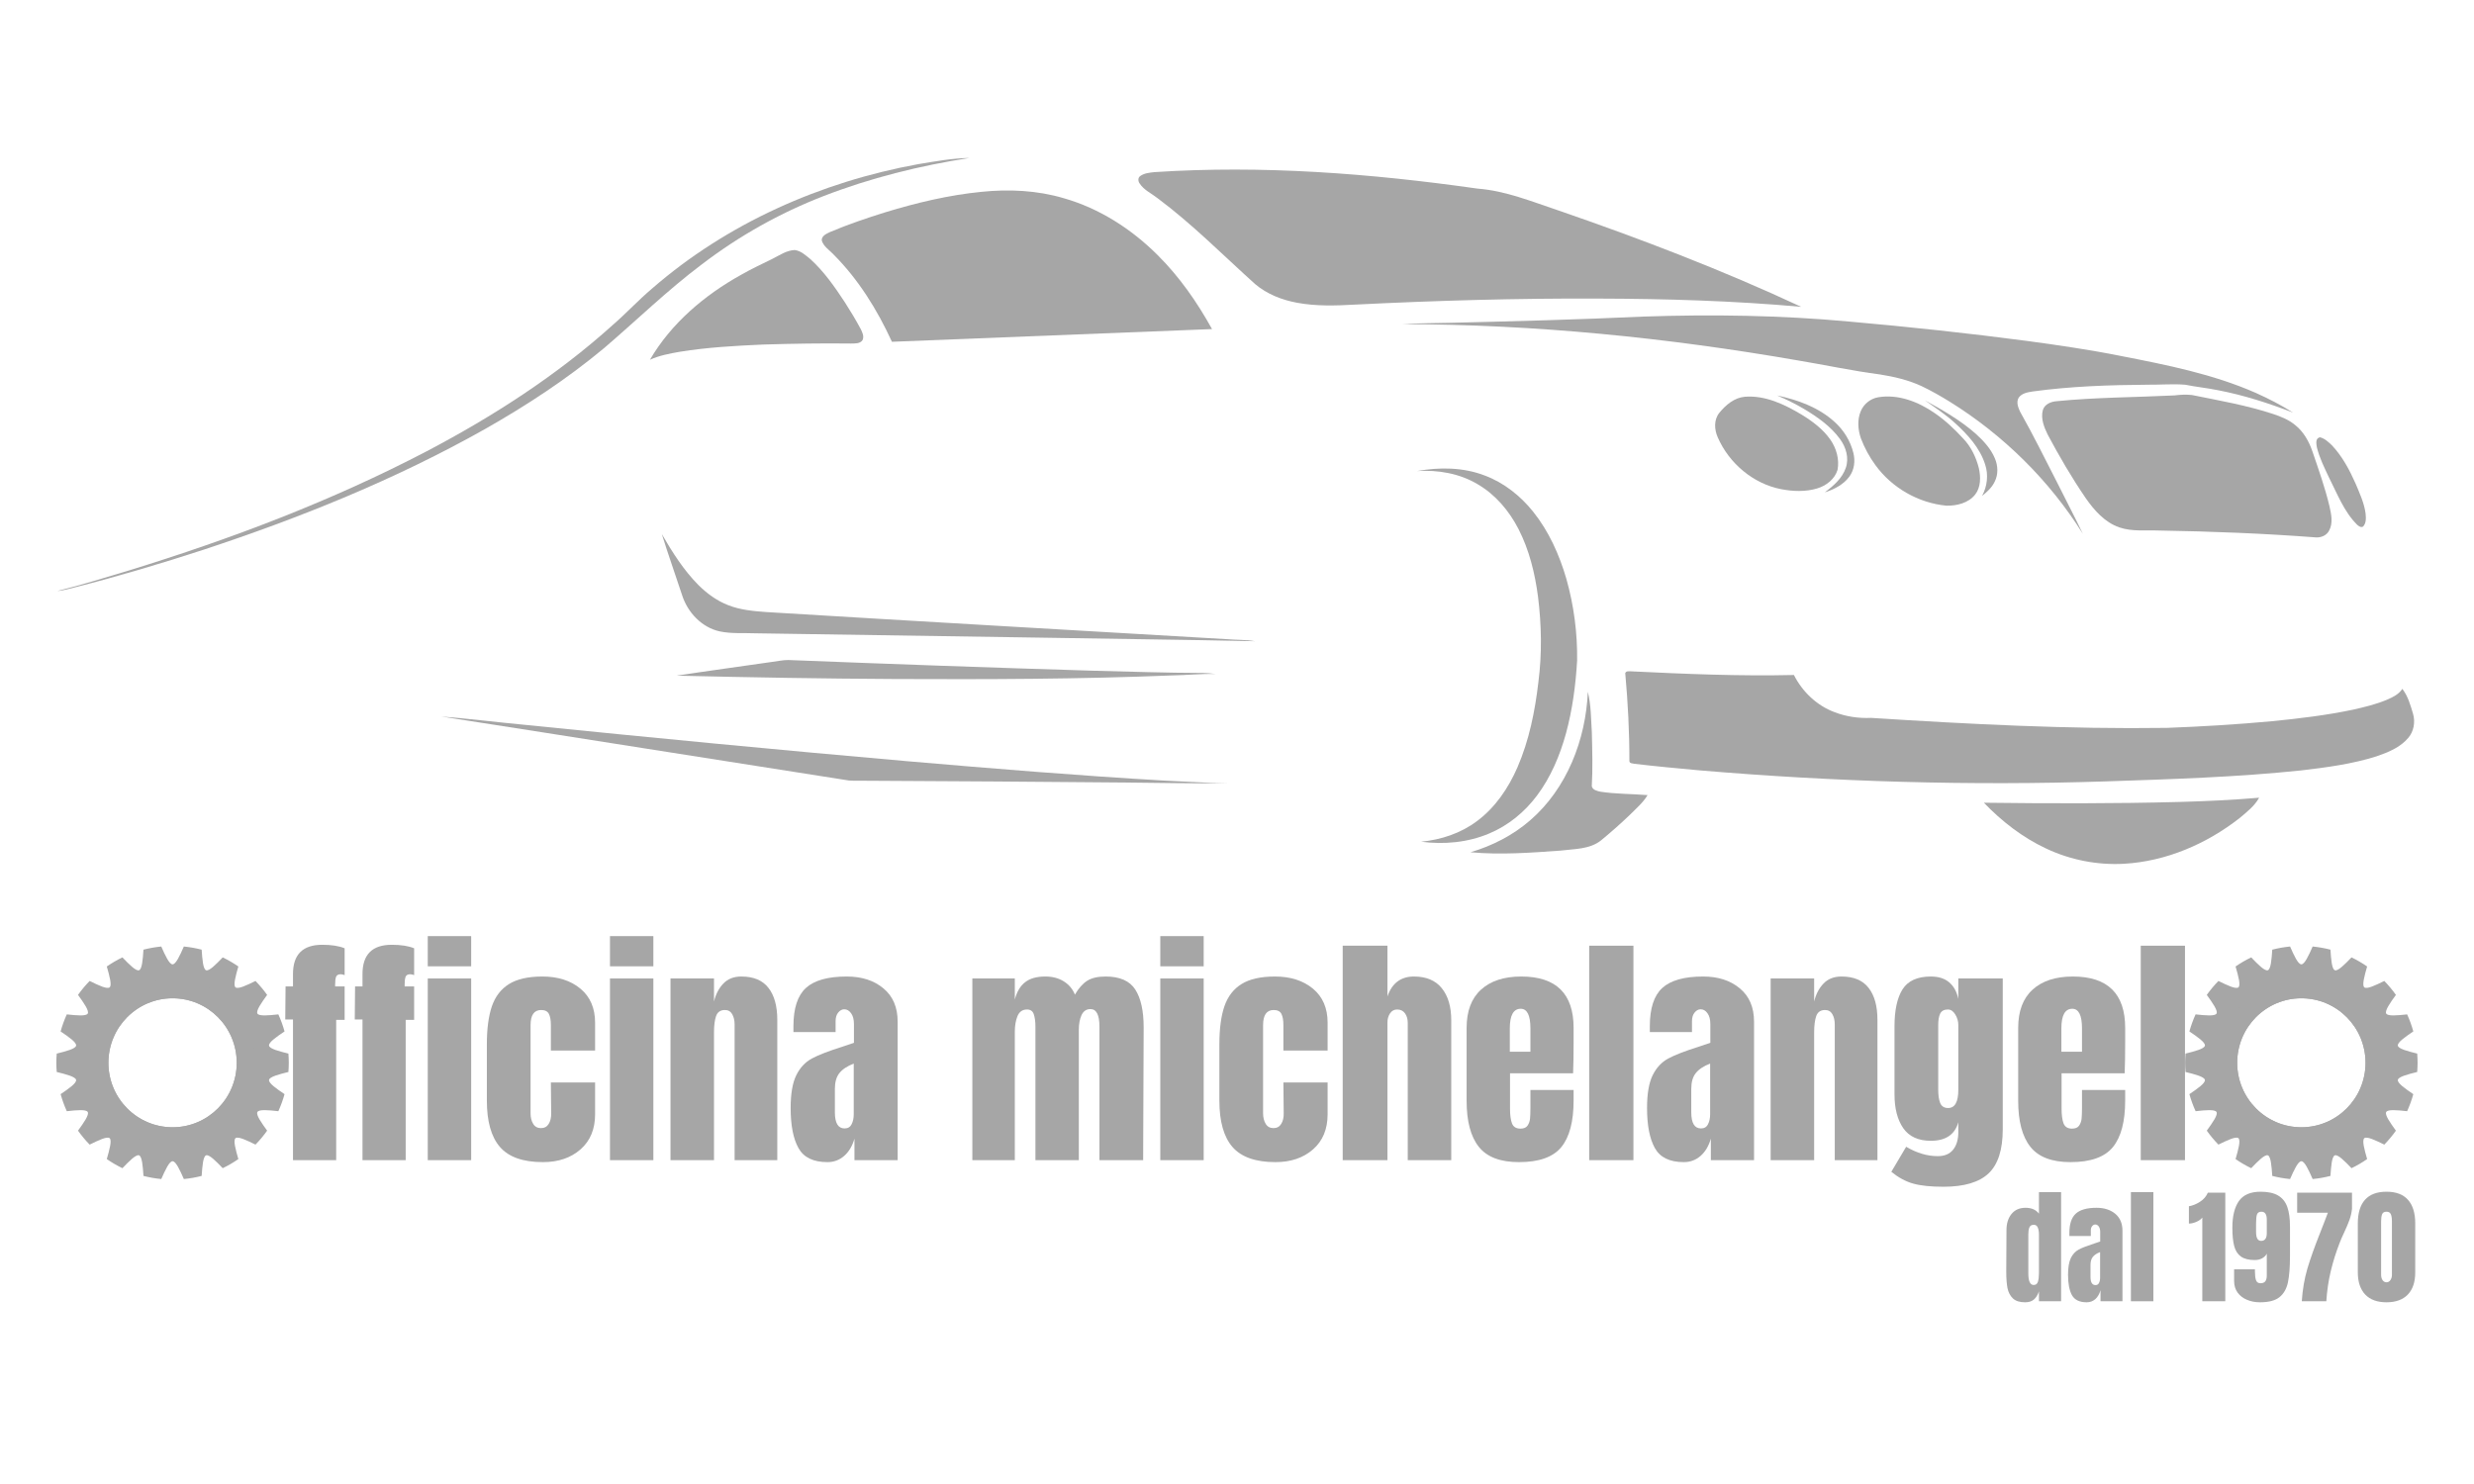 <?xml version="1.0" encoding="UTF-8"?>
<svg xmlns="http://www.w3.org/2000/svg" xmlns:xlink="http://www.w3.org/1999/xlink" width="375pt" height="225pt" viewBox="0 0 375 225" version="1.2">
<defs>
<g>
<symbol overflow="visible" id="glyph0-0">
<path style="stroke:none;" d=""/>
</symbol>
<symbol overflow="visible" id="glyph0-1">
<path style="stroke:none;" d="M 1.922 -21.328 L 0.75 -21.328 L 0.797 -26.344 L 1.922 -26.344 L 1.922 -28.219 C 1.922 -31.176 3.398 -32.656 6.359 -32.656 C 7.766 -32.656 8.895 -32.477 9.75 -32.125 L 9.75 -28.062 C 9.5 -28.145 9.297 -28.188 9.141 -28.188 C 8.785 -28.188 8.555 -28.055 8.453 -27.797 C 8.359 -27.547 8.312 -27.172 8.312 -26.672 L 8.312 -26.344 L 9.75 -26.344 L 9.75 -21.266 L 8.469 -21.266 L 8.469 0 L 1.922 0 Z M 1.922 -21.328 "/>
</symbol>
<symbol overflow="visible" id="glyph0-2">
<path style="stroke:none;" d="M 1.281 -29.391 L 1.281 -33.969 L 7.859 -33.969 L 7.859 -29.391 Z M 1.281 0 L 1.281 -27.547 L 7.859 -27.547 L 7.859 0 Z M 1.281 0 "/>
</symbol>
<symbol overflow="visible" id="glyph0-3">
<path style="stroke:none;" d="M 9.594 0.297 C 6.582 0.297 4.41 -0.469 3.078 -2 C 1.754 -3.531 1.094 -5.875 1.094 -9.031 L 1.094 -17.531 C 1.094 -19.914 1.348 -21.852 1.859 -23.344 C 2.379 -24.832 3.242 -25.953 4.453 -26.703 C 5.672 -27.461 7.359 -27.844 9.516 -27.844 C 11.879 -27.844 13.801 -27.227 15.281 -26 C 16.758 -24.77 17.5 -23.051 17.5 -20.844 L 17.5 -16.625 L 10.797 -16.625 L 10.797 -20.5 C 10.797 -21.227 10.695 -21.785 10.5 -22.172 C 10.301 -22.566 9.91 -22.766 9.328 -22.766 C 8.254 -22.766 7.719 -22 7.719 -20.469 L 7.719 -7.109 C 7.719 -6.484 7.848 -5.953 8.109 -5.516 C 8.367 -5.078 8.766 -4.859 9.297 -4.859 C 9.816 -4.859 10.207 -5.07 10.469 -5.5 C 10.738 -5.926 10.863 -6.477 10.844 -7.156 L 10.797 -11.781 L 17.5 -11.781 L 17.5 -6.953 C 17.5 -4.703 16.766 -2.93 15.297 -1.641 C 13.828 -0.348 11.926 0.297 9.594 0.297 Z M 9.594 0.297 "/>
</symbol>
<symbol overflow="visible" id="glyph0-4">
<path style="stroke:none;" d="M 1.312 -27.547 L 7.906 -27.547 L 7.906 -24.047 C 8.176 -25.172 8.648 -26.082 9.328 -26.781 C 10.004 -27.488 10.91 -27.844 12.047 -27.844 C 13.898 -27.844 15.27 -27.27 16.156 -26.125 C 17.051 -24.988 17.5 -23.367 17.5 -21.266 L 17.5 0 L 11.031 0 L 11.031 -20.578 C 11.031 -21.18 10.91 -21.695 10.672 -22.125 C 10.43 -22.551 10.062 -22.766 9.562 -22.766 C 8.883 -22.766 8.438 -22.457 8.219 -21.844 C 8.008 -21.227 7.906 -20.406 7.906 -19.375 L 7.906 0 L 1.312 0 Z M 1.312 -27.547 "/>
</symbol>
<symbol overflow="visible" id="glyph0-5">
<path style="stroke:none;" d="M 6.328 0.297 C 4.191 0.297 2.727 -0.41 1.938 -1.828 C 1.145 -3.242 0.75 -5.27 0.75 -7.906 C 0.75 -10.062 1.031 -11.711 1.594 -12.859 C 2.164 -14.016 2.953 -14.863 3.953 -15.406 C 4.953 -15.945 6.484 -16.539 8.547 -17.188 L 10.344 -17.797 L 10.344 -20.625 C 10.344 -21.344 10.195 -21.895 9.906 -22.281 C 9.625 -22.676 9.281 -22.875 8.875 -22.875 C 8.531 -22.875 8.223 -22.707 7.953 -22.375 C 7.691 -22.051 7.562 -21.613 7.562 -21.062 L 7.562 -19.422 L 1.172 -19.422 L 1.172 -20.312 C 1.172 -23.02 1.801 -24.953 3.062 -26.109 C 4.332 -27.266 6.395 -27.844 9.25 -27.844 C 11.531 -27.844 13.383 -27.242 14.812 -26.047 C 16.25 -24.859 16.969 -23.176 16.969 -21 L 16.969 0 L 10.422 0 L 10.422 -3.266 C 10.098 -2.141 9.578 -1.266 8.859 -0.641 C 8.141 -0.016 7.297 0.297 6.328 0.297 Z M 8.922 -4.812 C 9.422 -4.812 9.773 -5.02 9.984 -5.438 C 10.203 -5.852 10.312 -6.359 10.312 -6.953 L 10.312 -14.641 C 9.332 -14.266 8.609 -13.785 8.141 -13.203 C 7.68 -12.629 7.453 -11.828 7.453 -10.797 L 7.453 -7.266 C 7.453 -5.629 7.941 -4.812 8.922 -4.812 Z M 8.922 -4.812 "/>
</symbol>
<symbol overflow="visible" id="glyph0-6">
<path style="stroke:none;" d=""/>
</symbol>
<symbol overflow="visible" id="glyph0-7">
<path style="stroke:none;" d="M 1.312 -27.547 L 7.75 -27.547 L 7.75 -24.344 C 8.051 -25.52 8.566 -26.395 9.297 -26.969 C 10.023 -27.551 11.051 -27.844 12.375 -27.844 C 13.457 -27.844 14.391 -27.598 15.172 -27.109 C 15.961 -26.617 16.523 -25.945 16.859 -25.094 C 17.41 -26.051 18.023 -26.75 18.703 -27.188 C 19.379 -27.625 20.316 -27.844 21.516 -27.844 C 23.672 -27.844 25.172 -27.18 26.016 -25.859 C 26.859 -24.547 27.281 -22.633 27.281 -20.125 L 27.203 0 L 20.578 0 L 20.578 -20.25 C 20.578 -22.02 20.125 -22.906 19.219 -22.906 C 18.594 -22.906 18.141 -22.598 17.859 -21.984 C 17.586 -21.367 17.453 -20.641 17.453 -19.797 L 17.453 0 L 10.875 0 L 10.875 -20.25 C 10.875 -21.02 10.789 -21.645 10.625 -22.125 C 10.469 -22.602 10.125 -22.844 9.594 -22.844 C 8.914 -22.844 8.438 -22.508 8.156 -21.844 C 7.883 -21.176 7.75 -20.379 7.75 -19.453 L 7.75 0 L 1.312 0 Z M 1.312 -27.547 "/>
</symbol>
<symbol overflow="visible" id="glyph0-8">
<path style="stroke:none;" d="M 1.312 -32.516 L 8.094 -32.516 L 8.094 -24.828 C 8.789 -26.836 10.129 -27.844 12.109 -27.844 C 13.973 -27.844 15.379 -27.254 16.328 -26.078 C 17.285 -24.898 17.766 -23.281 17.766 -21.219 L 17.766 0 L 11.172 0 L 11.172 -20.812 C 11.172 -21.406 11.031 -21.891 10.75 -22.266 C 10.477 -22.648 10.082 -22.844 9.562 -22.844 C 9.102 -22.844 8.742 -22.645 8.484 -22.25 C 8.223 -21.863 8.094 -21.395 8.094 -20.844 L 8.094 0 L 1.312 0 Z M 1.312 -32.516 "/>
</symbol>
<symbol overflow="visible" id="glyph0-9">
<path style="stroke:none;" d="M 9.031 0.297 C 6.195 0.297 4.164 -0.477 2.938 -2.031 C 1.707 -3.582 1.094 -5.906 1.094 -9 L 1.094 -20.047 C 1.094 -22.586 1.816 -24.52 3.266 -25.844 C 4.723 -27.176 6.758 -27.844 9.375 -27.844 C 14.664 -27.844 17.312 -25.242 17.312 -20.047 L 17.312 -18.062 C 17.312 -16.051 17.285 -14.422 17.234 -13.172 L 7.672 -13.172 L 7.672 -7.828 C 7.672 -6.867 7.77 -6.117 7.969 -5.578 C 8.176 -5.047 8.602 -4.781 9.25 -4.781 C 9.758 -4.781 10.117 -4.93 10.328 -5.234 C 10.535 -5.535 10.66 -5.879 10.703 -6.266 C 10.742 -6.648 10.766 -7.219 10.766 -7.969 L 10.766 -10.641 L 17.312 -10.641 L 17.312 -9.062 C 17.312 -5.852 16.688 -3.488 15.438 -1.969 C 14.195 -0.457 12.062 0.297 9.031 0.297 Z M 10.766 -16.438 L 10.766 -19.984 C 10.766 -21.961 10.273 -22.953 9.297 -22.953 C 8.191 -22.953 7.641 -21.961 7.641 -19.984 L 7.641 -16.438 Z M 10.766 -16.438 "/>
</symbol>
<symbol overflow="visible" id="glyph0-10">
<path style="stroke:none;" d="M 1.312 0 L 1.312 -32.516 L 8.016 -32.516 L 8.016 0 Z M 1.312 0 "/>
</symbol>
<symbol overflow="visible" id="glyph0-11">
<path style="stroke:none;" d="M 8.734 4.031 C 6.773 4.031 5.238 3.867 4.125 3.547 C 3.008 3.234 1.91 2.641 0.828 1.766 L 3.078 -2.031 C 4.691 -1.082 6.285 -0.609 7.859 -0.609 C 8.891 -0.609 9.664 -0.93 10.188 -1.578 C 10.719 -2.234 10.984 -3.125 10.984 -4.25 L 10.984 -5.75 C 10.461 -3.875 9.07 -2.938 6.812 -2.938 C 4.926 -2.938 3.535 -3.57 2.641 -4.844 C 1.754 -6.125 1.312 -7.832 1.312 -9.969 L 1.312 -20.312 C 1.312 -22.75 1.719 -24.613 2.531 -25.906 C 3.352 -27.195 4.781 -27.844 6.812 -27.844 C 7.988 -27.844 8.922 -27.547 9.609 -26.953 C 10.297 -26.367 10.754 -25.535 10.984 -24.453 L 10.984 -27.547 L 17.719 -27.547 L 17.719 -4.672 C 17.719 -1.578 17.004 0.645 15.578 2 C 14.148 3.352 11.867 4.031 8.734 4.031 Z M 9.438 -7.906 C 10.469 -7.906 10.984 -8.832 10.984 -10.688 L 10.984 -20.5 C 10.984 -21.051 10.832 -21.578 10.531 -22.078 C 10.227 -22.586 9.852 -22.844 9.406 -22.844 C 8.832 -22.844 8.441 -22.633 8.234 -22.219 C 8.035 -21.801 7.938 -21.227 7.938 -20.5 L 7.938 -10.688 C 7.938 -9.852 8.035 -9.18 8.234 -8.672 C 8.441 -8.16 8.844 -7.906 9.438 -7.906 Z M 9.438 -7.906 "/>
</symbol>
<symbol overflow="visible" id="glyph1-0">
<path style="stroke:none;" d=""/>
</symbol>
<symbol overflow="visible" id="glyph1-1">
<path style="stroke:none;" d="M 3.422 0.156 C 2.609 0.156 1.992 -0.035 1.578 -0.422 C 1.16 -0.816 0.883 -1.336 0.75 -1.984 C 0.625 -2.629 0.562 -3.457 0.562 -4.469 L 0.594 -10.781 C 0.594 -11.781 0.844 -12.594 1.344 -13.219 C 1.852 -13.852 2.566 -14.172 3.484 -14.172 C 4.391 -14.172 5.066 -13.875 5.516 -13.281 L 5.516 -16.547 L 8.875 -16.547 L 8.875 0 L 5.516 0 L 5.516 -1.5 C 5.328 -0.945 5.066 -0.531 4.734 -0.25 C 4.41 0.02 3.973 0.156 3.422 0.156 Z M 4.719 -2.469 C 5.039 -2.469 5.254 -2.629 5.359 -2.953 C 5.461 -3.285 5.516 -3.723 5.516 -4.266 L 5.516 -10.141 C 5.516 -10.547 5.457 -10.891 5.344 -11.172 C 5.227 -11.453 5.023 -11.594 4.734 -11.594 C 4.398 -11.594 4.176 -11.457 4.062 -11.188 C 3.957 -10.926 3.906 -10.578 3.906 -10.141 L 3.906 -4.234 C 3.906 -3.055 4.176 -2.469 4.719 -2.469 Z M 4.719 -2.469 "/>
</symbol>
<symbol overflow="visible" id="glyph1-2">
<path style="stroke:none;" d="M 3.219 0.156 C 2.133 0.156 1.391 -0.203 0.984 -0.922 C 0.586 -1.648 0.391 -2.68 0.391 -4.016 C 0.391 -5.117 0.531 -5.961 0.812 -6.547 C 1.102 -7.141 1.504 -7.57 2.016 -7.844 C 2.523 -8.113 3.301 -8.414 4.344 -8.75 L 5.266 -9.062 L 5.266 -10.5 C 5.266 -10.863 5.191 -11.145 5.047 -11.344 C 4.898 -11.539 4.723 -11.641 4.516 -11.641 C 4.336 -11.641 4.18 -11.555 4.047 -11.391 C 3.91 -11.234 3.844 -11.016 3.844 -10.734 L 3.844 -9.891 L 0.594 -9.891 L 0.594 -10.344 C 0.594 -11.719 0.914 -12.695 1.562 -13.281 C 2.207 -13.875 3.258 -14.172 4.719 -14.172 C 5.875 -14.172 6.816 -13.867 7.547 -13.266 C 8.273 -12.66 8.641 -11.801 8.641 -10.688 L 8.641 0 L 5.312 0 L 5.312 -1.672 C 5.145 -1.086 4.879 -0.633 4.516 -0.312 C 4.148 0 3.719 0.156 3.219 0.156 Z M 4.547 -2.453 C 4.797 -2.453 4.973 -2.555 5.078 -2.766 C 5.191 -2.973 5.25 -3.234 5.25 -3.547 L 5.25 -7.453 C 4.75 -7.266 4.379 -7.02 4.141 -6.719 C 3.91 -6.426 3.797 -6.02 3.797 -5.5 L 3.797 -3.703 C 3.797 -2.867 4.047 -2.453 4.547 -2.453 Z M 4.547 -2.453 "/>
</symbol>
<symbol overflow="visible" id="glyph1-3">
<path style="stroke:none;" d="M 0.672 0 L 0.672 -16.547 L 4.078 -16.547 L 4.078 0 Z M 0.672 0 "/>
</symbol>
<symbol overflow="visible" id="glyph1-4">
<path style="stroke:none;" d=""/>
</symbol>
<symbol overflow="visible" id="glyph1-5">
<path style="stroke:none;" d="M 2.266 -12.688 C 2.047 -12.414 1.738 -12.195 1.344 -12.031 C 0.957 -11.863 0.586 -11.781 0.234 -11.781 L 0.234 -14.406 C 0.797 -14.5 1.352 -14.723 1.906 -15.078 C 2.457 -15.43 2.859 -15.895 3.109 -16.469 L 5.75 -16.469 L 5.75 0 L 2.266 0 Z M 2.266 -12.688 "/>
</symbol>
<symbol overflow="visible" id="glyph1-6">
<path style="stroke:none;" d="M 4.672 0.156 C 3.953 0.156 3.297 0.031 2.703 -0.219 C 2.109 -0.469 1.633 -0.832 1.281 -1.312 C 0.926 -1.801 0.75 -2.391 0.75 -3.078 L 0.75 -4.844 L 3.906 -4.844 L 3.906 -4.516 C 3.906 -3.973 3.957 -3.539 4.062 -3.219 C 4.164 -2.895 4.391 -2.734 4.734 -2.734 C 5.086 -2.734 5.336 -2.832 5.484 -3.031 C 5.629 -3.227 5.703 -3.523 5.703 -3.922 L 5.703 -7.219 C 5.555 -6.926 5.32 -6.691 5 -6.516 C 4.676 -6.336 4.301 -6.25 3.875 -6.25 C 2.977 -6.25 2.281 -6.426 1.781 -6.781 C 1.289 -7.133 0.953 -7.66 0.766 -8.359 C 0.578 -9.066 0.484 -10 0.484 -11.156 C 0.484 -12.895 0.812 -14.238 1.469 -15.188 C 2.133 -16.133 3.234 -16.609 4.766 -16.609 C 5.891 -16.609 6.773 -16.414 7.422 -16.031 C 8.078 -15.645 8.539 -15.066 8.812 -14.297 C 9.082 -13.535 9.219 -12.547 9.219 -11.328 L 9.219 -6.875 C 9.219 -5.176 9.113 -3.836 8.906 -2.859 C 8.695 -1.879 8.266 -1.129 7.609 -0.609 C 6.961 -0.098 5.984 0.156 4.672 0.156 Z M 4.844 -9.156 C 5.414 -9.156 5.703 -9.547 5.703 -10.328 L 5.703 -12.375 C 5.703 -13.176 5.43 -13.578 4.891 -13.578 C 4.547 -13.578 4.32 -13.441 4.219 -13.172 C 4.125 -12.898 4.078 -12.457 4.078 -11.844 L 4.078 -10.5 C 4.078 -9.602 4.332 -9.156 4.844 -9.156 Z M 4.844 -9.156 "/>
</symbol>
<symbol overflow="visible" id="glyph1-7">
<path style="stroke:none;" d="M 1.359 0 C 1.473 -1.758 1.754 -3.406 2.203 -4.938 C 2.66 -6.469 3.289 -8.242 4.094 -10.266 C 4.352 -10.898 4.539 -11.379 4.656 -11.703 L 5.312 -13.422 L 0.656 -13.422 L 0.656 -16.469 L 8.969 -16.469 L 8.969 -14.016 C 8.906 -13.422 8.773 -12.852 8.578 -12.312 C 8.379 -11.77 8.098 -11.109 7.734 -10.328 C 7.453 -9.734 7.238 -9.238 7.094 -8.844 C 6.539 -7.426 6.094 -6 5.75 -4.562 C 5.406 -3.125 5.18 -1.602 5.078 0 Z M 1.359 0 "/>
</symbol>
<symbol overflow="visible" id="glyph1-8">
<path style="stroke:none;" d="M 4.734 0.156 C 3.336 0.156 2.266 -0.234 1.516 -1.016 C 0.766 -1.805 0.391 -2.93 0.391 -4.391 L 0.391 -11.812 C 0.391 -13.375 0.75 -14.562 1.469 -15.375 C 2.195 -16.195 3.285 -16.609 4.734 -16.609 C 6.191 -16.609 7.281 -16.195 8 -15.375 C 8.727 -14.562 9.094 -13.375 9.094 -11.812 L 9.094 -4.391 C 9.094 -2.922 8.719 -1.797 7.969 -1.016 C 7.219 -0.234 6.141 0.156 4.734 0.156 Z M 4.734 -2.875 C 4.973 -2.875 5.172 -2.984 5.328 -3.203 C 5.484 -3.43 5.562 -3.695 5.562 -4 L 5.562 -12.125 C 5.562 -12.594 5.504 -12.953 5.391 -13.203 C 5.285 -13.453 5.066 -13.578 4.734 -13.578 C 4.398 -13.578 4.18 -13.453 4.078 -13.203 C 3.973 -12.953 3.922 -12.594 3.922 -12.125 L 3.922 -4 C 3.922 -3.695 3.992 -3.43 4.141 -3.203 C 4.297 -2.984 4.492 -2.875 4.734 -2.875 Z M 4.734 -2.875 "/>
</symbol>
</g>
<clipPath id="clip1">
  <path d="M 8.531 143.512 L 43.781 143.512 L 43.781 178.762 L 8.531 178.762 Z M 8.531 143.512 "/>
</clipPath>
<clipPath id="clip2">
  <path d="M 331.207 143.512 L 366.457 143.512 L 366.457 178.762 L 331.207 178.762 Z M 331.207 143.512 "/>
</clipPath>
<clipPath id="clip3">
  <path d="M 8.531 23.949 L 147 23.949 L 147 90 L 8.531 90 Z M 8.531 23.949 "/>
</clipPath>
</defs>
<g id="surface1">
<g style="fill:rgb(65.099%,65.099%,65.099%);fill-opacity:1;">
  <use xlink:href="#glyph0-1" x="42.488" y="175.901"/>
</g>
<g style="fill:rgb(65.099%,65.099%,65.099%);fill-opacity:1;">
  <use xlink:href="#glyph0-1" x="53.024" y="175.901"/>
</g>
<g style="fill:rgb(65.099%,65.099%,65.099%);fill-opacity:1;">
  <use xlink:href="#glyph0-2" x="63.559" y="175.901"/>
</g>
<g style="fill:rgb(65.099%,65.099%,65.099%);fill-opacity:1;">
  <use xlink:href="#glyph0-3" x="72.702" y="175.901"/>
</g>
<g style="fill:rgb(65.099%,65.099%,65.099%);fill-opacity:1;">
  <use xlink:href="#glyph0-2" x="91.176" y="175.901"/>
</g>
<g style="fill:rgb(65.099%,65.099%,65.099%);fill-opacity:1;">
  <use xlink:href="#glyph0-4" x="100.319" y="175.901"/>
</g>
<g style="fill:rgb(65.099%,65.099%,65.099%);fill-opacity:1;">
  <use xlink:href="#glyph0-5" x="119.094" y="175.901"/>
</g>
<g style="fill:rgb(65.099%,65.099%,65.099%);fill-opacity:1;">
  <use xlink:href="#glyph0-6" x="137.267" y="175.901"/>
</g>
<g style="fill:rgb(65.099%,65.099%,65.099%);fill-opacity:1;">
  <use xlink:href="#glyph0-7" x="146.072" y="175.901"/>
</g>
<g style="fill:rgb(65.099%,65.099%,65.099%);fill-opacity:1;">
  <use xlink:href="#glyph0-2" x="174.592" y="175.901"/>
</g>
<g style="fill:rgb(65.099%,65.099%,65.099%);fill-opacity:1;">
  <use xlink:href="#glyph0-3" x="183.735" y="175.901"/>
</g>
<g style="fill:rgb(65.099%,65.099%,65.099%);fill-opacity:1;">
  <use xlink:href="#glyph0-8" x="202.209" y="175.901"/>
</g>
<g style="fill:rgb(65.099%,65.099%,65.099%);fill-opacity:1;">
  <use xlink:href="#glyph0-9" x="221.21" y="175.901"/>
</g>
<g style="fill:rgb(65.099%,65.099%,65.099%);fill-opacity:1;">
  <use xlink:href="#glyph0-10" x="239.572" y="175.901"/>
</g>
<g style="fill:rgb(65.099%,65.099%,65.099%);fill-opacity:1;">
  <use xlink:href="#glyph0-5" x="248.903" y="175.901"/>
</g>
<g style="fill:rgb(65.099%,65.099%,65.099%);fill-opacity:1;">
  <use xlink:href="#glyph0-4" x="267.076" y="175.901"/>
</g>
<g style="fill:rgb(65.099%,65.099%,65.099%);fill-opacity:1;">
  <use xlink:href="#glyph0-11" x="285.851" y="175.901"/>
</g>
<g style="fill:rgb(65.099%,65.099%,65.099%);fill-opacity:1;">
  <use xlink:href="#glyph0-9" x="304.815" y="175.901"/>
</g>
<g style="fill:rgb(65.099%,65.099%,65.099%);fill-opacity:1;">
  <use xlink:href="#glyph0-10" x="323.176" y="175.901"/>
</g>
<g clip-path="url(#clip1)" clip-rule="nonzero">
<path style=" stroke:none;fill-rule:nonzero;fill:rgb(65.099%,65.099%,65.099%);fill-opacity:1;" d="M 26.156 170.914 C 20.785 170.914 16.43 166.539 16.43 161.137 C 16.43 155.734 20.785 151.355 26.156 151.355 C 31.531 151.355 35.883 155.734 35.883 161.137 C 35.883 166.539 31.531 170.914 26.156 170.914 Z M 43.715 162.531 C 43.75 162.07 43.773 161.605 43.773 161.137 C 43.773 160.664 43.75 160.203 43.715 159.742 C 42.254 159.379 40.863 159.012 40.781 158.539 C 40.695 158.051 41.879 157.227 43.129 156.383 C 42.883 155.488 42.566 154.625 42.191 153.797 C 40.695 153.961 39.262 154.094 39.02 153.676 C 38.777 153.25 39.605 152.066 40.492 150.844 C 39.957 150.094 39.367 149.387 38.727 148.73 C 37.375 149.398 36.07 150.016 35.699 149.699 C 35.328 149.387 35.711 147.992 36.129 146.535 C 35.379 146.016 34.586 145.555 33.758 145.156 C 32.715 146.246 31.699 147.273 31.238 147.105 C 30.785 146.941 30.668 145.496 30.566 143.984 C 29.691 143.758 28.789 143.598 27.867 143.508 C 27.262 144.895 26.652 146.211 26.156 146.211 C 25.664 146.211 25.055 144.895 24.445 143.508 C 23.527 143.598 22.625 143.758 21.746 143.984 C 21.648 145.496 21.531 146.941 21.078 147.105 C 20.617 147.273 19.602 146.246 18.555 145.156 C 17.727 145.555 16.938 146.016 16.188 146.535 C 16.605 147.992 16.988 149.387 16.617 149.699 C 16.242 150.016 14.938 149.398 13.59 148.73 C 12.945 149.387 12.359 150.094 11.824 150.844 C 12.711 152.066 13.539 153.25 13.297 153.676 C 13.055 154.094 11.621 153.961 10.125 153.797 C 9.75 154.625 9.434 155.488 9.188 156.383 C 10.438 157.227 11.621 158.051 11.535 158.539 C 11.453 159.012 10.062 159.379 8.598 159.742 C 8.562 160.203 8.539 160.664 8.539 161.137 C 8.539 161.605 8.562 162.07 8.598 162.531 C 10.062 162.895 11.453 163.258 11.535 163.73 C 11.621 164.219 10.438 165.047 9.188 165.891 C 9.434 166.781 9.75 167.645 10.125 168.477 C 11.621 168.312 13.055 168.176 13.297 168.598 C 13.539 169.023 12.711 170.203 11.824 171.426 C 12.359 172.18 12.945 172.887 13.59 173.543 C 14.938 172.875 16.242 172.258 16.617 172.57 C 16.988 172.887 16.605 174.281 16.188 175.734 C 16.938 176.258 17.727 176.719 18.555 177.117 C 19.602 176.027 20.617 175 21.078 175.168 C 21.531 175.332 21.648 176.777 21.746 178.289 C 22.625 178.516 23.527 178.676 24.445 178.762 C 25.055 177.379 25.664 176.062 26.156 176.062 C 26.652 176.062 27.262 177.379 27.867 178.762 C 28.789 178.676 29.691 178.516 30.566 178.289 C 30.668 176.777 30.785 175.332 31.238 175.168 C 31.699 175 32.715 176.027 33.758 177.117 C 34.586 176.719 35.379 176.258 36.129 175.734 C 35.711 174.281 35.328 172.887 35.699 172.57 C 36.07 172.258 37.375 172.875 38.727 173.543 C 39.367 172.887 39.957 172.18 40.492 171.426 C 39.605 170.203 38.777 169.023 39.02 168.598 C 39.262 168.176 40.695 168.312 42.191 168.477 C 42.566 167.645 42.883 166.781 43.129 165.891 C 41.879 165.047 40.695 164.219 40.781 163.73 C 40.863 163.258 42.254 162.895 43.715 162.531 "/>
</g>
<path style=" stroke:none;fill-rule:nonzero;fill:rgb(65.099%,65.099%,65.099%);fill-opacity:1;" d="M 26.156 170.914 C 20.785 170.914 16.43 166.539 16.43 161.137 C 16.43 155.734 20.785 151.355 26.156 151.355 C 31.531 151.355 35.883 155.734 35.883 161.137 C 35.883 166.539 31.531 170.914 26.156 170.914 Z M 26.156 148.512 C 19.223 148.512 13.602 154.164 13.602 161.137 C 13.602 168.109 19.223 173.762 26.156 173.762 C 33.094 173.762 38.715 168.109 38.715 161.137 C 38.715 154.164 33.094 148.512 26.156 148.512 "/>
<g clip-path="url(#clip2)" clip-rule="nonzero">
<path style=" stroke:none;fill-rule:nonzero;fill:rgb(65.099%,65.099%,65.099%);fill-opacity:1;" d="M 348.832 170.914 C 343.461 170.914 339.105 166.539 339.105 161.137 C 339.105 155.734 343.461 151.355 348.832 151.355 C 354.203 151.355 358.559 155.734 358.559 161.137 C 358.559 166.539 354.203 170.914 348.832 170.914 Z M 366.391 162.531 C 366.426 162.07 366.449 161.605 366.449 161.137 C 366.449 160.664 366.426 160.203 366.391 159.742 C 364.93 159.379 363.535 159.012 363.457 158.539 C 363.371 158.051 364.551 157.227 365.801 156.383 C 365.555 155.488 365.242 154.625 364.863 153.797 C 363.371 153.961 361.938 154.094 361.695 153.676 C 361.449 153.25 362.277 152.066 363.164 150.844 C 362.633 150.094 362.043 149.387 361.402 148.73 C 360.047 149.398 358.746 150.016 358.375 149.699 C 358.004 149.387 358.383 147.992 358.801 146.535 C 358.055 146.016 357.262 145.555 356.434 145.156 C 355.387 146.246 354.371 147.273 353.91 147.105 C 353.457 146.941 353.34 145.496 353.242 143.984 C 352.367 143.758 351.465 143.598 350.543 143.508 C 349.934 144.895 349.328 146.211 348.832 146.211 C 348.336 146.211 347.73 144.895 347.121 143.508 C 346.199 143.598 345.301 143.758 344.422 143.984 C 344.32 145.496 344.203 146.941 343.754 147.105 C 343.293 147.273 342.273 146.246 341.23 145.156 C 340.402 145.555 339.609 146.016 338.859 146.535 C 339.281 147.992 339.66 149.387 339.289 149.699 C 338.918 150.016 337.613 149.398 336.262 148.73 C 335.621 149.387 335.031 150.094 334.496 150.844 C 335.383 152.066 336.215 153.25 335.969 153.676 C 335.727 154.094 334.297 153.961 332.801 153.797 C 332.422 154.625 332.109 155.488 331.859 156.383 C 333.109 157.227 334.293 158.051 334.211 158.539 C 334.125 159.012 332.734 159.379 331.273 159.742 C 331.238 160.203 331.215 160.664 331.215 161.137 C 331.215 161.605 331.238 162.07 331.273 162.531 C 332.734 162.895 334.125 163.258 334.211 163.73 C 334.293 164.219 333.109 165.047 331.859 165.891 C 332.109 166.781 332.422 167.645 332.801 168.477 C 334.293 168.312 335.727 168.176 335.969 168.598 C 336.215 169.023 335.383 170.203 334.496 171.426 C 335.031 172.18 335.621 172.887 336.262 173.543 C 337.613 172.875 338.918 172.258 339.289 172.57 C 339.66 172.887 339.281 174.281 338.859 175.734 C 339.609 176.258 340.402 176.719 341.23 177.117 C 342.273 176.027 343.293 175 343.754 175.168 C 344.203 175.332 344.32 176.777 344.422 178.289 C 345.301 178.516 346.199 178.676 347.121 178.762 C 347.73 177.379 348.336 176.062 348.832 176.062 C 349.328 176.062 349.934 177.379 350.543 178.762 C 351.465 178.676 352.367 178.516 353.242 178.289 C 353.34 176.777 353.457 175.332 353.91 175.168 C 354.371 175 355.387 176.027 356.434 177.117 C 357.262 176.719 358.055 176.258 358.801 175.734 C 358.383 174.281 358.004 172.887 358.375 172.57 C 358.746 172.258 360.047 172.875 361.402 173.543 C 362.043 172.887 362.633 172.18 363.164 171.426 C 362.277 170.203 361.449 169.023 361.695 168.598 C 361.938 168.176 363.371 168.312 364.863 168.477 C 365.242 167.645 365.555 166.781 365.801 165.891 C 364.551 165.047 363.371 164.219 363.457 163.73 C 363.535 163.258 364.93 162.895 366.391 162.531 "/>
</g>
<path style=" stroke:none;fill-rule:nonzero;fill:rgb(65.099%,65.099%,65.099%);fill-opacity:1;" d="M 348.832 170.914 C 343.461 170.914 339.105 166.539 339.105 161.137 C 339.105 155.734 343.461 151.355 348.832 151.355 C 354.203 151.355 358.559 155.734 358.559 161.137 C 358.559 166.539 354.203 170.914 348.832 170.914 Z M 348.832 148.512 C 341.898 148.512 336.273 154.164 336.273 161.137 C 336.273 168.109 341.898 173.762 348.832 173.762 C 355.766 173.762 361.391 168.109 361.391 161.137 C 361.391 154.164 355.766 148.512 348.832 148.512 "/>
<g clip-path="url(#clip3)" clip-rule="nonzero">
<path style=" stroke:none;fill-rule:nonzero;fill:rgb(65.099%,65.099%,65.099%);fill-opacity:1;" d="M 139.168 24.891 C 141.746 24.469 144.336 23.988 146.953 23.949 C 139.402 25.121 131.934 26.973 124.801 29.742 C 118.219 32.293 112.008 35.781 106.395 40.07 C 101.172 43.992 96.492 48.57 91.527 52.809 C 85.941 57.465 79.836 61.461 73.523 65.047 C 59.988 72.68 45.52 78.508 30.793 83.367 C 24.445 85.434 18.043 87.348 11.57 88.996 C 10.613 89.211 9.68 89.543 8.695 89.602 C 12.387 88.699 16.012 87.539 19.656 86.457 C 35.086 81.691 50.27 75.949 64.605 68.457 C 74.723 63.145 84.422 56.906 92.93 49.227 C 94.957 47.465 96.781 45.488 98.836 43.75 C 110.199 33.863 124.426 27.57 139.168 24.891 Z M 139.168 24.891 "/>
</g>
<path style=" stroke:none;fill-rule:nonzero;fill:rgb(65.099%,65.099%,65.099%);fill-opacity:1;" d="M 174.961 26.098 C 191.328 25.02 207.758 26.293 223.969 28.598 C 228.207 28.922 232.164 30.555 236.156 31.887 C 248.66 36.195 261.031 40.93 273.023 46.52 C 262.781 45.602 252.492 45.297 242.207 45.27 C 229.922 45.215 217.637 45.574 205.367 46.184 C 202.445 46.348 199.488 46.441 196.602 45.902 C 194.305 45.477 192.043 44.598 190.246 43.07 C 185.363 38.676 180.727 33.977 175.449 30.043 C 174.539 29.324 173.402 28.828 172.75 27.828 C 172.496 27.492 172.453 26.945 172.836 26.691 C 173.445 26.246 174.234 26.184 174.961 26.098 Z M 174.961 26.098 "/>
<path style=" stroke:none;fill-rule:nonzero;fill:rgb(65.099%,65.099%,65.099%);fill-opacity:1;" d="M 148.762 29.086 C 152.938 28.656 157.219 28.855 161.266 30.059 C 166.645 31.598 171.496 34.711 175.445 38.652 C 178.762 41.941 181.457 45.812 183.715 49.895 C 167.543 50.555 151.367 51.152 135.195 51.82 C 132.973 46.965 130.105 42.344 126.32 38.559 C 125.699 37.898 124.836 37.379 124.559 36.465 C 124.508 35.746 125.297 35.438 125.828 35.172 C 128.562 34.02 131.371 33.062 134.203 32.184 C 138.953 30.734 143.812 29.574 148.762 29.086 Z M 148.762 29.086 "/>
<path style=" stroke:none;fill-rule:nonzero;fill:rgb(65.099%,65.099%,65.099%);fill-opacity:1;" d="M 117.113 39.227 C 118.18 38.699 119.219 37.957 120.445 37.91 C 121.387 38.008 122.109 38.707 122.816 39.273 C 124.895 41.152 126.508 43.473 128.043 45.805 C 128.895 47.129 129.707 48.48 130.457 49.871 C 130.711 50.379 131.004 50.996 130.746 51.559 C 130.371 52.137 129.598 52.07 129 52.086 C 124.566 52.027 120.133 52.105 115.699 52.238 C 111.461 52.426 107.207 52.656 103.012 53.34 C 101.484 53.609 99.938 53.898 98.516 54.543 C 101.746 49.004 106.793 44.746 112.34 41.66 C 113.891 40.77 115.512 40.02 117.113 39.227 Z M 117.113 39.227 "/>
<path style=" stroke:none;fill-rule:nonzero;fill:rgb(65.099%,65.099%,65.099%);fill-opacity:1;" d="M 219.98 48.941 C 229.672 48.703 239.359 48.453 249.043 48 C 259.488 47.645 269.965 47.793 280.375 48.762 C 289.383 49.555 298.375 50.52 307.336 51.703 C 312.066 52.344 316.785 53.031 321.465 53.969 C 328.395 55.324 335.406 56.703 341.906 59.562 C 343.859 60.434 345.77 61.418 347.582 62.562 C 343.895 61.133 340.109 59.914 336.223 59.168 C 334.57 58.828 332.887 58.664 331.234 58.332 C 329.359 58.176 327.477 58.348 325.598 58.328 C 319.754 58.371 313.895 58.559 308.102 59.355 C 307.344 59.473 306.469 59.613 305.996 60.285 C 305.578 60.953 305.895 61.766 306.195 62.414 C 308.203 65.969 310.004 69.637 311.871 73.27 C 313.145 75.832 314.477 78.363 315.715 80.945 C 310.641 72.828 303.645 65.949 295.535 60.906 C 294.148 60.051 292.73 59.238 291.258 58.539 C 289.258 57.613 287.094 57.109 284.922 56.766 C 280.75 56.223 276.633 55.328 272.484 54.641 C 252.703 51.199 232.645 49.18 212.559 49.148 C 215.031 48.977 217.508 49.012 219.98 48.941 Z M 219.98 48.941 "/>
<path style=" stroke:none;fill-rule:nonzero;fill:rgb(65.099%,65.099%,65.099%);fill-opacity:1;" d="M 269.367 59.961 C 272.5 60.621 275.66 61.766 278.066 63.957 C 279.461 65.203 280.488 66.863 280.934 68.688 C 281.227 69.883 281.074 71.23 280.336 72.238 C 279.441 73.477 278.016 74.191 276.602 74.652 C 277.898 73.664 279.234 72.539 279.777 70.941 C 280.301 69.445 279.812 67.797 278.898 66.562 C 277.477 64.613 275.453 63.203 273.406 61.98 C 272.105 61.219 270.754 60.547 269.367 59.961 Z M 269.367 59.961 "/>
<path style=" stroke:none;fill-rule:nonzero;fill:rgb(65.099%,65.099%,65.099%);fill-opacity:1;" d="M 329.617 59.949 C 330.484 59.84 331.367 59.797 332.246 59.891 C 336.379 60.73 340.562 61.449 344.582 62.777 C 345.754 63.168 346.93 63.641 347.891 64.445 C 349.172 65.457 349.992 66.934 350.516 68.461 C 351.445 71.195 352.418 73.926 353.09 76.742 C 353.359 77.941 353.668 79.281 353.047 80.43 C 352.688 81.168 351.836 81.531 351.047 81.48 C 343.148 80.879 335.227 80.566 327.309 80.438 C 325.281 80.355 323.184 80.633 321.227 79.957 C 319.031 79.195 317.434 77.375 316.141 75.52 C 314.023 72.426 312.133 69.18 310.371 65.871 C 309.828 64.754 309.32 63.473 309.637 62.215 C 309.883 61.297 310.867 60.887 311.738 60.828 C 317.68 60.238 323.66 60.246 329.617 59.949 Z M 329.617 59.949 "/>
<path style=" stroke:none;fill-rule:nonzero;fill:rgb(65.099%,65.099%,65.099%);fill-opacity:1;" d="M 264.465 60.156 C 267.559 59.906 270.484 61.312 273.074 62.859 C 274.727 63.871 276.328 65.062 277.449 66.672 C 278.359 67.98 278.824 69.645 278.531 71.23 C 278.105 72.66 276.805 73.648 275.422 74.062 C 273.66 74.582 271.77 74.512 269.98 74.168 C 265.75 73.344 262.09 70.258 260.375 66.316 C 259.84 65.129 259.762 63.641 260.613 62.586 C 261.582 61.398 262.883 60.297 264.465 60.156 Z M 264.465 60.156 "/>
<path style=" stroke:none;fill-rule:nonzero;fill:rgb(65.099%,65.099%,65.099%);fill-opacity:1;" d="M 284.656 60.238 C 287.715 59.715 290.785 60.918 293.27 62.645 C 294.863 63.738 296.273 65.074 297.574 66.492 C 298.766 67.723 299.527 69.328 299.949 70.984 C 300.242 72.312 300.262 73.855 299.391 74.98 C 298.363 76.281 296.594 76.703 295.016 76.668 C 290.777 76.262 286.758 73.961 284.258 70.504 C 283.348 69.262 282.613 67.891 282.062 66.453 C 281.617 65.133 281.496 63.637 282.051 62.332 C 282.504 61.254 283.512 60.445 284.656 60.238 Z M 284.656 60.238 "/>
<path style=" stroke:none;fill-rule:nonzero;fill:rgb(65.099%,65.099%,65.099%);fill-opacity:1;" d="M 291.762 60.699 C 294.457 62.172 297.152 63.715 299.469 65.758 C 300.637 66.82 301.758 68.012 302.375 69.492 C 302.852 70.598 302.906 71.926 302.355 73.016 C 301.938 73.91 301.195 74.586 300.434 75.184 C 301.227 73.734 301.422 71.977 300.895 70.402 C 300.086 67.883 298.242 65.879 296.332 64.141 C 294.918 62.848 293.32 61.793 291.762 60.699 Z M 291.762 60.699 "/>
<path style=" stroke:none;fill-rule:nonzero;fill:rgb(65.099%,65.099%,65.099%);fill-opacity:1;" d="M 351.309 66.457 C 351.383 66.414 351.535 66.332 351.613 66.293 C 352.363 66.453 352.941 67.02 353.48 67.535 C 355.047 69.203 356.137 71.254 357.059 73.336 C 357.668 74.789 358.344 76.242 358.562 77.816 C 358.629 78.492 358.691 79.293 358.195 79.828 C 357.879 80.035 357.535 79.777 357.305 79.578 C 355.27 77.566 354.254 74.805 352.973 72.301 C 352.293 70.844 351.562 69.391 351.184 67.824 C 351.117 67.379 350.984 66.832 351.309 66.457 Z M 351.309 66.457 "/>
<path style=" stroke:none;fill-rule:nonzero;fill:rgb(65.099%,65.099%,65.099%);fill-opacity:1;" d="M 214.777 71.422 C 218.203 70.809 221.824 70.836 225.102 72.117 C 227.98 73.203 230.465 75.18 232.383 77.574 C 234.77 80.555 236.363 84.109 237.426 87.77 C 238.562 91.785 239.109 95.969 239.055 100.145 C 238.84 103.863 238.348 107.582 237.371 111.18 C 236.441 114.555 235.059 117.848 232.945 120.656 C 231.086 123.133 228.605 125.168 225.746 126.363 C 222.5 127.742 218.875 128.074 215.398 127.617 C 218.426 127.324 221.422 126.34 223.871 124.496 C 226.645 122.438 228.645 119.484 230.012 116.336 C 231.781 112.246 232.672 107.824 233.184 103.41 C 233.742 99.113 233.66 94.75 233.125 90.457 C 232.66 86.914 231.797 83.379 230.156 80.188 C 228.746 77.449 226.676 74.996 224.004 73.434 C 221.242 71.773 217.961 71.219 214.777 71.422 Z M 214.777 71.422 "/>
<path style=" stroke:none;fill-rule:nonzero;fill:rgb(65.099%,65.099%,65.099%);fill-opacity:1;" d="M 100.32 80.984 C 101.906 83.719 103.613 86.43 105.852 88.691 C 107.152 89.984 108.664 91.094 110.387 91.758 C 112.195 92.473 114.152 92.652 116.074 92.793 C 139.371 94.215 162.676 95.543 185.977 96.91 C 187.387 97.039 188.82 96.969 190.219 97.219 C 179.184 96.973 168.141 96.867 157.102 96.668 C 142.922 96.465 128.742 96.223 114.566 96.02 C 112.73 95.941 110.863 96.113 109.059 95.723 C 106.348 95.113 104.23 92.852 103.395 90.25 C 102.383 87.156 101.281 84.09 100.32 80.984 Z M 100.32 80.984 "/>
<path style=" stroke:none;fill-rule:nonzero;fill:rgb(65.099%,65.099%,65.099%);fill-opacity:1;" d="M 117.031 100.355 C 117.852 100.258 118.664 100.062 119.492 100.07 C 134.879 100.676 150.27 101.23 165.66 101.691 C 171.234 101.828 176.809 102.02 182.383 102.035 C 183.008 102.047 183.629 102.105 184.25 102.188 C 182.039 102.129 179.832 102.375 177.625 102.406 C 163.637 102.977 149.637 103.012 135.645 102.949 C 124.613 102.895 113.586 102.703 102.562 102.441 C 107.379 101.703 112.211 101.055 117.031 100.355 Z M 117.031 100.355 "/>
<path style=" stroke:none;fill-rule:nonzero;fill:rgb(65.099%,65.099%,65.099%);fill-opacity:1;" d="M 246.348 102.059 C 246.477 101.723 246.844 101.781 247.133 101.781 C 255.387 102.18 263.648 102.535 271.914 102.34 C 273.207 104.898 275.414 107 278.113 107.992 C 279.859 108.66 281.746 108.93 283.613 108.844 C 298.531 109.793 313.477 110.574 328.434 110.359 C 333.762 110.16 339.082 109.84 344.387 109.348 C 348.512 108.938 352.637 108.449 356.699 107.59 C 358.441 107.199 360.195 106.773 361.852 106.074 C 362.707 105.695 363.613 105.266 364.137 104.441 C 364.988 105.543 365.371 106.91 365.762 108.23 C 366.121 109.473 365.883 110.898 365.027 111.887 C 363.793 113.34 361.965 114.078 360.211 114.676 C 356.543 115.84 352.711 116.344 348.902 116.797 C 339.02 117.84 329.078 118.137 319.152 118.473 C 298.621 119.145 278.051 118.535 257.586 116.797 C 254.289 116.496 250.988 116.191 247.703 115.801 C 247.445 115.727 247.023 115.766 246.977 115.418 C 246.988 110.961 246.75 106.496 246.348 102.059 Z M 246.348 102.059 "/>
<path style=" stroke:none;fill-rule:nonzero;fill:rgb(65.099%,65.099%,65.099%);fill-opacity:1;" d="M 231.949 124.363 C 237.512 119.547 240.367 112.145 240.68 104.887 C 241.172 106.891 241.152 108.973 241.285 111.023 C 241.348 113.75 241.438 116.484 241.277 119.211 C 241.395 119.773 242.094 119.926 242.578 120.035 C 244.945 120.395 247.352 120.363 249.734 120.551 C 249.062 121.676 248.051 122.539 247.137 123.457 C 245.723 124.824 244.242 126.125 242.727 127.379 C 240.988 128.801 238.609 128.699 236.504 128.969 C 231.98 129.293 227.418 129.633 222.887 129.215 C 226.195 128.246 229.336 126.637 231.949 124.363 Z M 231.949 124.363 "/>
<path style=" stroke:none;fill-rule:nonzero;fill:rgb(65.099%,65.099%,65.099%);fill-opacity:1;" d="M 66.863 108.633 C 71.055 108.957 75.23 109.496 79.422 109.883 C 98.781 111.848 118.156 113.719 137.547 115.414 C 150.516 116.531 163.488 117.602 176.484 118.352 C 179.676 118.48 182.859 118.723 186.051 118.746 C 180.898 118.82 175.75 118.68 170.598 118.645 C 157.555 118.535 144.512 118.426 131.465 118.375 C 130.531 118.352 129.598 118.406 128.668 118.336 C 108.062 115.117 87.469 111.832 66.863 108.633 Z M 66.863 108.633 "/>
<path style=" stroke:none;fill-rule:nonzero;fill:rgb(65.099%,65.099%,65.099%);fill-opacity:1;" d="M 330.336 121.59 C 334.375 121.477 338.406 121.293 342.43 120.949 C 341.738 122.219 340.559 123.113 339.48 124.027 C 334.477 127.945 328.355 130.59 321.984 130.961 C 317.918 131.191 313.805 130.387 310.121 128.641 C 306.57 126.977 303.422 124.531 300.711 121.707 C 310.586 121.828 320.465 121.852 330.336 121.59 Z M 330.336 121.59 "/>
<g style="fill:rgb(65.099%,65.099%,65.099%);fill-opacity:1;">
  <use xlink:href="#glyph1-1" x="303.54" y="197.294"/>
</g>
<g style="fill:rgb(65.099%,65.099%,65.099%);fill-opacity:1;">
  <use xlink:href="#glyph1-2" x="313.075" y="197.294"/>
</g>
<g style="fill:rgb(65.099%,65.099%,65.099%);fill-opacity:1;">
  <use xlink:href="#glyph1-3" x="322.323" y="197.294"/>
</g>
<g style="fill:rgb(65.099%,65.099%,65.099%);fill-opacity:1;">
  <use xlink:href="#glyph1-4" x="327.071" y="197.294"/>
</g>
<g style="fill:rgb(65.099%,65.099%,65.099%);fill-opacity:1;">
  <use xlink:href="#glyph1-5" x="331.552" y="197.294"/>
</g>
<g style="fill:rgb(65.099%,65.099%,65.099%);fill-opacity:1;">
  <use xlink:href="#glyph1-6" x="337.889" y="197.294"/>
</g>
<g style="fill:rgb(65.099%,65.099%,65.099%);fill-opacity:1;">
  <use xlink:href="#glyph1-7" x="347.539" y="197.294"/>
</g>
<g style="fill:rgb(65.099%,65.099%,65.099%);fill-opacity:1;">
  <use xlink:href="#glyph1-8" x="356.998" y="197.294"/>
</g>
</g>
</svg>
